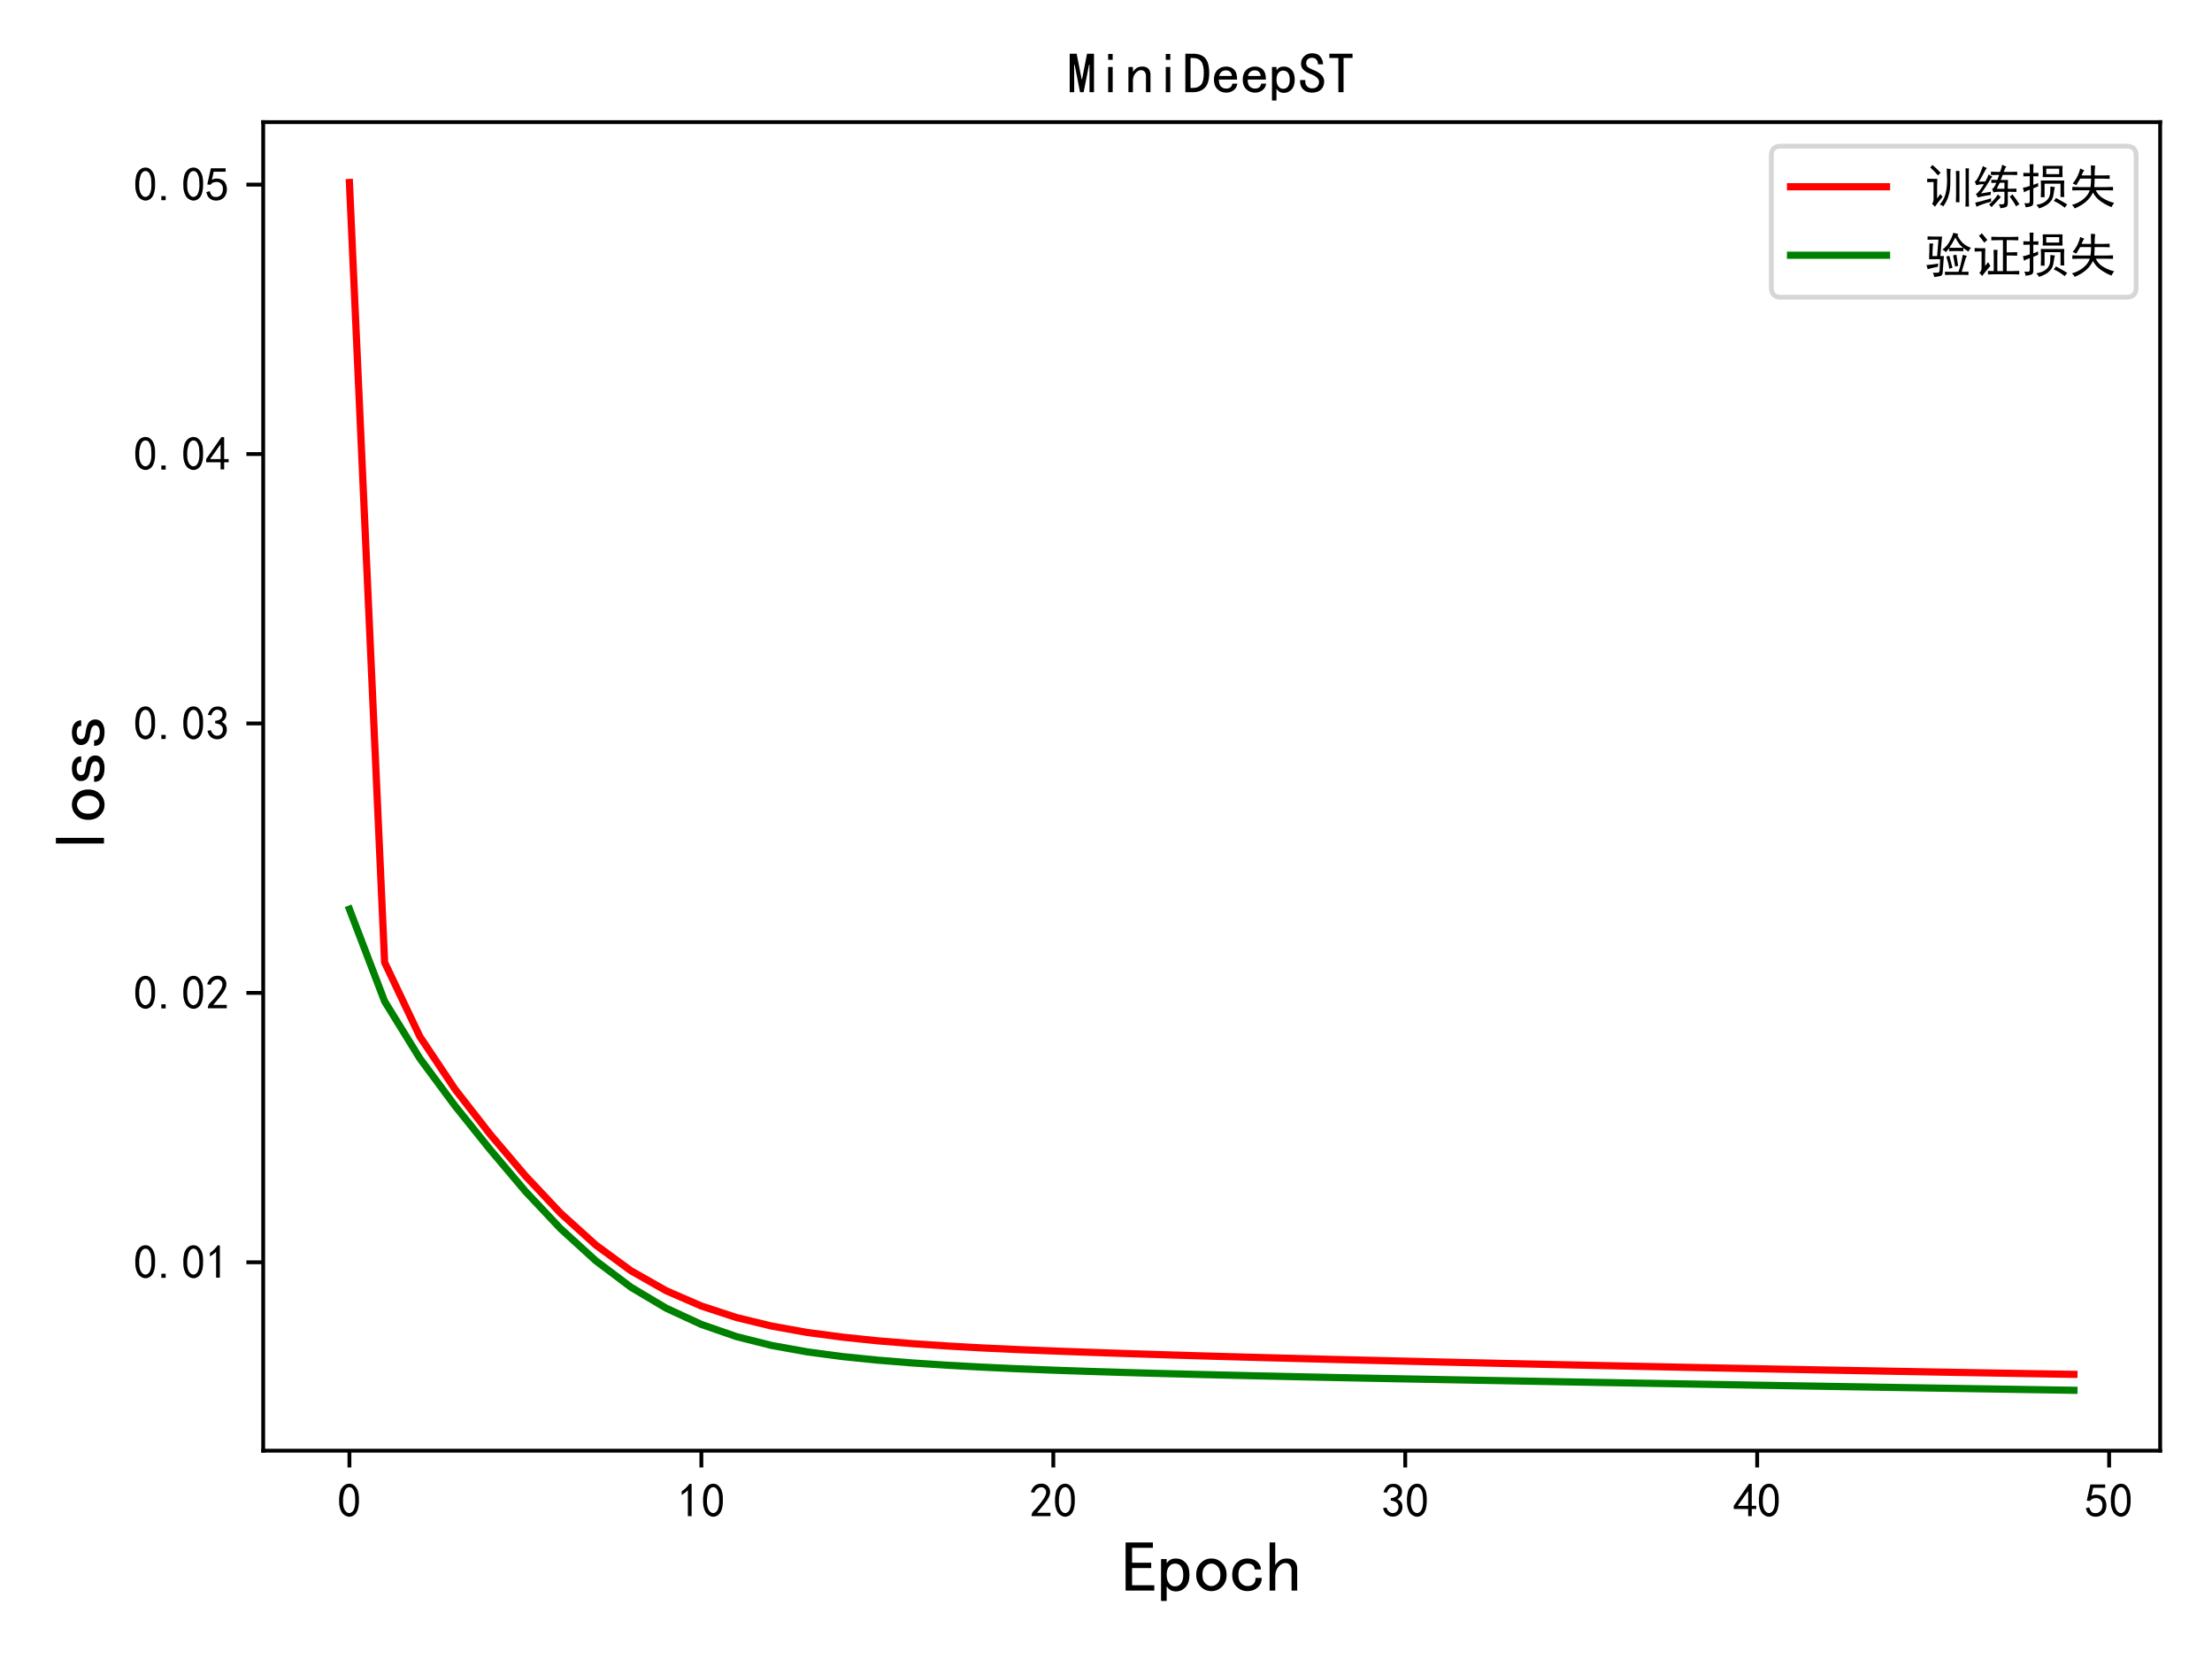 <?xml version="1.0" encoding="utf-8" standalone="no"?>
<!DOCTYPE svg PUBLIC "-//W3C//DTD SVG 1.1//EN"
  "http://www.w3.org/Graphics/SVG/1.1/DTD/svg11.dtd">
<!-- Created with matplotlib (https://matplotlib.org/) -->
<svg height="345.6pt" version="1.1" viewBox="0 0 460.8 345.6" width="460.8pt" xmlns="http://www.w3.org/2000/svg" xmlns:xlink="http://www.w3.org/1999/xlink">
 <defs>
  <style type="text/css">
*{stroke-linecap:butt;stroke-linejoin:round;}
  </style>
 </defs>
 <g id="figure_1">
  <g id="patch_1">
   <path d="M 0 345.6 
L 460.8 345.6 
L 460.8 0 
L 0 0 
z
" style="fill:#ffffff;"/>
  </g>
  <g id="axes_1">
   <g id="patch_2">
    <path d="M 54.83 302.2 
L 450 302.2 
L 450 25.44 
L 54.83 25.44 
z
" style="fill:#ffffff;"/>
   </g>
   <g id="matplotlib.axis_1">
    <g id="xtick_1">
     <g id="line2d_1">
      <defs>
       <path d="M 0 0 
L 0 3.5 
" id="mef473e67bf" style="stroke:#000000;stroke-width:0.8;"/>
      </defs>
      <g>
       <use style="stroke:#000000;stroke-width:0.8;" x="72.792" xlink:href="#mef473e67bf" y="302.2"/>
      </g>
     </g>
     <g id="text_1">
      <!-- 0 -->
      <defs>
       <path d="M 3.125 29.297 
Q 3.906 50 6.438 56.047 
Q 8.984 62.109 13.672 66.016 
Q 18.359 69.922 25.188 69.922 
Q 32.031 69.922 37.109 64.25 
Q 42.188 58.594 43.75 50 
Q 45.312 41.406 44.719 30.266 
Q 44.141 19.141 40.812 12.109 
Q 37.5 5.078 30.859 2.344 
Q 24.219 -0.391 17.578 2.922 
Q 10.938 6.25 8.203 11.719 
Q 5.469 17.188 4.297 23.234 
Q 3.125 29.297 3.906 50 
z
M 12.891 52.734 
Q 10.547 31.25 12.5 22.844 
Q 14.453 14.453 18.938 10.938 
Q 23.438 7.422 28.125 9.562 
Q 32.812 11.719 34.953 18.156 
Q 37.109 24.609 37.109 32.219 
Q 37.109 39.844 36.516 46.094 
Q 35.938 52.344 33 57.422 
Q 30.078 62.5 25.188 62.688 
Q 20.312 62.891 16.594 57.812 
Q 12.891 52.734 10.547 31.25 
z
" id="SimHei-48"/>
      </defs>
      <g transform="translate(70.292 316.075)scale(0.1 -0.1)">
       <use xlink:href="#SimHei-48"/>
      </g>
     </g>
    </g>
    <g id="xtick_2">
     <g id="line2d_2">
      <g>
       <use style="stroke:#000000;stroke-width:0.8;" x="146.108" xlink:href="#mef473e67bf" y="302.2"/>
      </g>
     </g>
     <g id="text_2">
      <!-- 10 -->
      <defs>
       <path d="M 21.875 56.25 
Q 16.797 51.172 8.984 46.484 
L 8.984 53.906 
Q 18.75 60.547 25 69.531 
L 29.688 69.531 
L 29.688 2.344 
L 21.875 2.344 
z
" id="SimHei-49"/>
      </defs>
      <g transform="translate(141.108 316.075)scale(0.1 -0.1)">
       <use xlink:href="#SimHei-49"/>
       <use x="50" xlink:href="#SimHei-48"/>
      </g>
     </g>
    </g>
    <g id="xtick_3">
     <g id="line2d_3">
      <g>
       <use style="stroke:#000000;stroke-width:0.8;" x="219.423" xlink:href="#mef473e67bf" y="302.2"/>
      </g>
     </g>
     <g id="text_3">
      <!-- 20 -->
      <defs>
       <path d="M 4.688 3.906 
Q 5.078 9.766 10.156 14.453 
Q 15.234 19.141 23.047 29.094 
Q 30.859 39.062 33.203 44.531 
Q 35.547 50 34.953 53.906 
Q 34.375 57.812 31.25 60.344 
Q 28.125 62.891 24.016 62.5 
Q 19.922 62.109 16.203 59.375 
Q 12.5 56.641 10.547 51.172 
L 3.125 52.344 
Q 6.25 61.328 11.125 65.422 
Q 16.016 69.531 22.656 69.922 
Q 26.562 70.312 29.688 69.719 
Q 32.812 69.141 36.125 66.984 
Q 39.453 64.844 41.594 60.547 
Q 43.75 56.25 43.156 50.188 
Q 42.578 44.141 37.109 35.734 
Q 31.641 27.344 16.016 9.375 
L 44.141 9.375 
L 44.141 2.344 
L 4.688 2.344 
z
" id="SimHei-50"/>
      </defs>
      <g transform="translate(214.423 316.075)scale(0.1 -0.1)">
       <use xlink:href="#SimHei-50"/>
       <use x="50" xlink:href="#SimHei-48"/>
      </g>
     </g>
    </g>
    <g id="xtick_4">
     <g id="line2d_4">
      <g>
       <use style="stroke:#000000;stroke-width:0.8;" x="292.738" xlink:href="#mef473e67bf" y="302.2"/>
      </g>
     </g>
     <g id="text_4">
      <!-- 30 -->
      <defs>
       <path d="M 3.906 19.141 
L 10.938 20.312 
Q 12.5 15.234 16.016 11.906 
Q 19.531 8.594 24.797 8.781 
Q 30.078 8.984 33.203 13.078 
Q 36.328 17.188 35.938 22.453 
Q 35.547 27.734 31.828 30.656 
Q 28.125 33.594 19.922 34.766 
L 19.922 39.844 
Q 28.125 40.625 31.828 44.141 
Q 35.547 47.656 35.156 53.312 
Q 34.766 58.984 30.078 61.516 
Q 25.391 64.062 20.109 62.109 
Q 14.844 60.156 11.719 51.172 
L 4.688 52.344 
Q 7.031 59.375 11.125 64.062 
Q 15.234 68.75 22.266 69.531 
Q 29.297 70.312 34.562 67.766 
Q 39.844 65.234 41.984 59.953 
Q 44.141 54.688 42.578 48.438 
Q 41.016 42.188 33.594 37.5 
Q 39.062 35.156 41.984 30.469 
Q 44.922 25.781 43.938 18.156 
Q 42.969 10.547 37.109 5.859 
Q 31.25 1.172 23.828 1.359 
Q 16.406 1.562 10.938 6.047 
Q 5.469 10.547 3.906 19.141 
z
" id="SimHei-51"/>
      </defs>
      <g transform="translate(287.738 316.075)scale(0.1 -0.1)">
       <use xlink:href="#SimHei-51"/>
       <use x="50" xlink:href="#SimHei-48"/>
      </g>
     </g>
    </g>
    <g id="xtick_5">
     <g id="line2d_5">
      <g>
       <use style="stroke:#000000;stroke-width:0.8;" x="366.054" xlink:href="#mef473e67bf" y="302.2"/>
      </g>
     </g>
     <g id="text_5">
      <!-- 40 -->
      <defs>
       <path d="M 31.25 17.188 
L 1.172 17.188 
L 1.172 23.828 
L 32.812 69.531 
L 38.672 69.531 
L 38.672 23.828 
L 48.047 23.828 
L 48.047 17.188 
L 38.672 17.188 
L 38.672 2.344 
L 31.25 2.344 
z
M 31.25 23.828 
L 31.25 54.688 
L 9.375 23.828 
z
" id="SimHei-52"/>
      </defs>
      <g transform="translate(361.054 316.075)scale(0.1 -0.1)">
       <use xlink:href="#SimHei-52"/>
       <use x="50" xlink:href="#SimHei-48"/>
      </g>
     </g>
    </g>
    <g id="xtick_6">
     <g id="line2d_6">
      <g>
       <use style="stroke:#000000;stroke-width:0.8;" x="439.369" xlink:href="#mef473e67bf" y="302.2"/>
      </g>
     </g>
     <g id="text_6">
      <!-- 50 -->
      <defs>
       <path d="M 8.594 20.703 
Q 11.328 10.156 17.969 8.984 
Q 24.609 7.812 28.703 10.344 
Q 32.812 12.891 34.562 16.984 
Q 36.328 21.094 36.125 26.172 
Q 35.938 31.25 33.391 34.766 
Q 30.859 38.281 26.953 39.453 
Q 23.047 40.625 18.156 39.453 
Q 13.281 38.281 10.156 33.984 
L 3.516 34.766 
Q 4.297 37.109 10.938 68.359 
L 41.797 68.359 
L 41.797 61.328 
L 16.797 61.328 
Q 14.844 50.781 12.891 44.531 
Q 18.75 47.266 23.828 47.062 
Q 28.906 46.875 33.594 44.719 
Q 38.281 42.578 40.422 38.859 
Q 42.578 35.156 43.547 31.438 
Q 44.531 27.734 44.328 23.438 
Q 44.141 19.141 42.578 14.641 
Q 41.016 10.156 37.891 7.219 
Q 34.766 4.297 30.266 2.531 
Q 25.781 0.781 19.922 1.172 
Q 14.062 1.562 8.781 5.469 
Q 3.516 9.375 1.562 18.75 
z
" id="SimHei-53"/>
      </defs>
      <g transform="translate(434.369 316.075)scale(0.1 -0.1)">
       <use xlink:href="#SimHei-53"/>
       <use x="50" xlink:href="#SimHei-48"/>
      </g>
     </g>
    </g>
    <g id="text_7">
     <!-- Epoch -->
     <defs>
      <path d="M 45.312 1.953 
L 5.469 1.953 
L 5.469 68.75 
L 43.359 68.75 
L 43.359 61.328 
L 14.453 61.328 
L 14.453 40.625 
L 41.016 40.625 
L 41.016 33.203 
L 14.453 33.203 
L 14.453 9.375 
L 45.312 9.375 
z
" id="SimHei-69"/>
      <path d="M 44.141 23.828 
Q 44.141 12.5 38.672 6.641 
Q 33.203 0.781 25.391 0.781 
Q 21.094 0.781 17.969 2.531 
Q 14.844 4.297 12.5 7.812 
L 12.5 -12.5 
L 4.688 -12.5 
L 4.688 45.703 
L 12.5 45.703 
L 12.5 39.844 
Q 14.844 43.359 17.969 44.922 
Q 21.094 46.484 25.391 46.484 
Q 33.203 46.484 38.672 40.812 
Q 44.141 35.156 44.141 23.828 
z
M 35.547 23.828 
Q 35.547 31.25 32.609 35.344 
Q 29.688 39.453 23.828 39.453 
Q 19.141 39.453 15.812 35.344 
Q 12.5 31.25 12.5 23.828 
Q 12.5 16.406 15.812 12.109 
Q 19.141 7.812 23.828 7.812 
Q 29.688 7.812 32.609 12.109 
Q 35.547 16.406 35.547 23.828 
z
" id="SimHei-112"/>
      <path d="M 45.703 23.828 
Q 45.703 13.672 39.453 7.422 
Q 33.203 1.172 24.609 1.172 
Q 16.016 1.172 9.766 7.422 
Q 3.516 13.672 3.516 23.828 
Q 3.516 33.984 9.766 40.234 
Q 16.016 46.484 24.609 46.484 
Q 33.203 46.484 39.453 40.234 
Q 45.703 33.984 45.703 23.828 
z
M 37.109 23.828 
Q 37.109 31.641 33.203 35.547 
Q 29.297 39.453 24.609 39.453 
Q 19.922 39.453 16.016 35.547 
Q 12.109 31.641 12.109 23.828 
Q 12.109 16.016 16.016 12.109 
Q 19.922 8.203 24.609 8.203 
Q 29.297 8.203 33.203 12.109 
Q 37.109 16.016 37.109 23.828 
z
" id="SimHei-111"/>
      <path d="M 44.531 19.531 
Q 44.531 11.328 38.859 6.25 
Q 33.203 1.172 24.609 1.172 
Q 16.016 1.172 9.766 7.219 
Q 3.516 13.281 3.516 23.828 
Q 3.516 34.375 9.766 40.422 
Q 16.016 46.484 24.609 46.484 
Q 33.203 46.484 38.281 41.984 
Q 43.359 37.5 43.359 31.25 
L 34.766 31.25 
Q 34.375 35.938 31.438 37.688 
Q 28.516 39.453 24.609 39.453 
Q 19.922 39.453 16.016 35.734 
Q 12.109 32.031 12.109 23.828 
Q 12.109 15.625 16.016 11.906 
Q 19.922 8.203 24.609 8.203 
Q 29.688 8.203 32.812 10.938 
Q 35.938 13.672 35.938 19.531 
z
" id="SimHei-99"/>
      <path d="M 43.75 1.953 
L 35.938 1.953 
L 35.938 30.078 
Q 35.938 34.766 33.594 37.5 
Q 31.25 40.234 27.344 40.234 
Q 22.266 40.234 17.766 34.953 
Q 13.281 29.688 13.281 21.875 
L 13.281 1.953 
L 5.469 1.953 
L 5.469 68.75 
L 13.281 68.75 
L 13.281 37.5 
Q 16.406 41.797 20.109 44.141 
Q 23.828 46.484 29.688 46.484 
Q 36.719 46.484 40.234 42.578 
Q 43.75 38.672 43.75 32.812 
z
" id="SimHei-104"/>
     </defs>
     <g transform="translate(233.665 331.637)scale(0.15 -0.15)">
      <use xlink:href="#SimHei-69"/>
      <use x="50" xlink:href="#SimHei-112"/>
      <use x="100" xlink:href="#SimHei-111"/>
      <use x="150" xlink:href="#SimHei-99"/>
      <use x="200" xlink:href="#SimHei-104"/>
     </g>
    </g>
   </g>
   <g id="matplotlib.axis_2">
    <g id="ytick_1">
     <g id="line2d_7">
      <defs>
       <path d="M 0 0 
L -3.5 0 
" id="m5e5b34ed48" style="stroke:#000000;stroke-width:0.8;"/>
      </defs>
      <g>
       <use style="stroke:#000000;stroke-width:0.8;" x="54.83" xlink:href="#m5e5b34ed48" y="262.956"/>
      </g>
     </g>
     <g id="text_8">
      <!-- 0.01 -->
      <defs>
       <path d="M 16.797 1.953 
L 7.812 1.953 
L 7.812 10.547 
L 16.797 10.547 
z
" id="SimHei-46"/>
      </defs>
      <g transform="translate(27.83 266.394)scale(0.1 -0.1)">
       <use xlink:href="#SimHei-48"/>
       <use x="50" xlink:href="#SimHei-46"/>
       <use x="100" xlink:href="#SimHei-48"/>
       <use x="150" xlink:href="#SimHei-49"/>
      </g>
     </g>
    </g>
    <g id="ytick_2">
     <g id="line2d_8">
      <g>
       <use style="stroke:#000000;stroke-width:0.8;" x="54.83" xlink:href="#m5e5b34ed48" y="206.833"/>
      </g>
     </g>
     <g id="text_9">
      <!-- 0.02 -->
      <g transform="translate(27.83 210.27)scale(0.1 -0.1)">
       <use xlink:href="#SimHei-48"/>
       <use x="50" xlink:href="#SimHei-46"/>
       <use x="100" xlink:href="#SimHei-48"/>
       <use x="150" xlink:href="#SimHei-50"/>
      </g>
     </g>
    </g>
    <g id="ytick_3">
     <g id="line2d_9">
      <g>
       <use style="stroke:#000000;stroke-width:0.8;" x="54.83" xlink:href="#m5e5b34ed48" y="150.709"/>
      </g>
     </g>
     <g id="text_10">
      <!-- 0.03 -->
      <g transform="translate(27.83 154.146)scale(0.1 -0.1)">
       <use xlink:href="#SimHei-48"/>
       <use x="50" xlink:href="#SimHei-46"/>
       <use x="100" xlink:href="#SimHei-48"/>
       <use x="150" xlink:href="#SimHei-51"/>
      </g>
     </g>
    </g>
    <g id="ytick_4">
     <g id="line2d_10">
      <g>
       <use style="stroke:#000000;stroke-width:0.8;" x="54.83" xlink:href="#m5e5b34ed48" y="94.585"/>
      </g>
     </g>
     <g id="text_11">
      <!-- 0.04 -->
      <g transform="translate(27.83 98.022)scale(0.1 -0.1)">
       <use xlink:href="#SimHei-48"/>
       <use x="50" xlink:href="#SimHei-46"/>
       <use x="100" xlink:href="#SimHei-48"/>
       <use x="150" xlink:href="#SimHei-52"/>
      </g>
     </g>
    </g>
    <g id="ytick_5">
     <g id="line2d_11">
      <g>
       <use style="stroke:#000000;stroke-width:0.8;" x="54.83" xlink:href="#m5e5b34ed48" y="38.461"/>
      </g>
     </g>
     <g id="text_12">
      <!-- 0.05 -->
      <g transform="translate(27.83 41.899)scale(0.1 -0.1)">
       <use xlink:href="#SimHei-48"/>
       <use x="50" xlink:href="#SimHei-46"/>
       <use x="100" xlink:href="#SimHei-48"/>
       <use x="150" xlink:href="#SimHei-53"/>
      </g>
     </g>
    </g>
    <g id="text_13">
     <!-- loss -->
     <defs>
      <path d="M 28.516 1.953 
L 20.703 1.953 
L 20.703 68.75 
L 28.516 68.75 
z
" id="SimHei-108"/>
      <path d="M 42.969 14.062 
Q 42.969 7.812 38.078 4.484 
Q 33.203 1.172 25.781 1.172 
Q 16.406 1.172 11.328 4.875 
Q 6.25 8.594 6.25 15.625 
L 14.062 15.625 
Q 14.062 10.938 17.375 9.375 
Q 20.703 7.812 25.391 7.812 
Q 30.078 7.812 32.422 9.562 
Q 34.766 11.328 34.766 14.062 
Q 34.766 16.016 32.812 17.969 
Q 30.859 19.922 23.047 21.094 
Q 14.062 22.266 10.734 25.578 
Q 7.422 28.906 7.422 34.375 
Q 7.422 39.062 11.906 42.766 
Q 16.406 46.484 25 46.484 
Q 32.812 46.484 37.297 42.969 
Q 41.797 39.453 41.797 33.594 
L 33.984 33.594 
Q 33.984 37.109 31.438 38.469 
Q 28.906 39.844 25 39.844 
Q 19.922 39.844 17.766 38.078 
Q 15.625 36.328 15.625 33.984 
Q 15.625 31.25 17.578 29.688 
Q 19.531 28.125 25.781 27.344 
Q 35.938 25.781 39.453 22.453 
Q 42.969 19.141 42.969 14.062 
z
" id="SimHei-115"/>
     </defs>
     <g transform="translate(21.955 178.82)rotate(-90)scale(0.15 -0.15)">
      <use xlink:href="#SimHei-108"/>
      <use x="50" xlink:href="#SimHei-111"/>
      <use x="100" xlink:href="#SimHei-115"/>
      <use x="150" xlink:href="#SimHei-115"/>
     </g>
    </g>
   </g>
   <g id="line2d_12">
    <path clip-path="url(#p2496e6e6f3)" d="M 72.792 38.02 
L 80.124 200.475 
L 87.455 215.923 
L 94.787 226.9 
L 102.118 236.305 
L 109.45 244.945 
L 116.782 252.733 
L 124.113 259.354 
L 131.445 264.729 
L 138.776 268.884 
L 146.108 272.07 
L 153.439 274.473 
L 160.771 276.248 
L 168.102 277.567 
L 175.434 278.542 
L 182.765 279.311 
L 190.097 279.906 
L 197.428 280.399 
L 204.76 280.805 
L 212.092 281.143 
L 219.423 281.434 
L 226.755 281.701 
L 234.086 281.95 
L 241.418 282.184 
L 248.749 282.409 
L 256.081 282.618 
L 263.412 282.819 
L 270.744 283.012 
L 278.075 283.198 
L 285.407 283.38 
L 292.738 283.556 
L 300.07 283.729 
L 307.402 283.897 
L 314.733 284.061 
L 322.065 284.224 
L 329.396 284.381 
L 336.728 284.536 
L 344.059 284.689 
L 351.391 284.839 
L 358.722 284.985 
L 366.054 285.129 
L 373.385 285.27 
L 380.717 285.409 
L 388.048 285.543 
L 395.38 285.676 
L 402.712 285.807 
L 410.043 285.936 
L 417.375 286.061 
L 424.706 286.184 
L 432.038 286.305 
" style="fill:none;stroke:#ff0000;stroke-linecap:square;stroke-width:1.5;"/>
   </g>
   <g id="line2d_13">
    <path clip-path="url(#p2496e6e6f3)" d="M 72.792 189.392 
L 80.124 208.595 
L 87.455 220.473 
L 94.787 230.368 
L 102.118 239.491 
L 109.45 248.17 
L 116.782 255.956 
L 124.113 262.634 
L 131.445 268.155 
L 138.776 272.521 
L 146.108 275.906 
L 153.439 278.445 
L 160.771 280.287 
L 168.102 281.611 
L 175.434 282.591 
L 182.765 283.339 
L 190.097 283.929 
L 197.428 284.409 
L 204.76 284.806 
L 212.092 285.143 
L 219.423 285.43 
L 226.755 285.68 
L 234.086 285.907 
L 241.418 286.112 
L 248.749 286.3 
L 256.081 286.478 
L 263.412 286.647 
L 270.744 286.809 
L 278.075 286.961 
L 285.407 287.109 
L 292.738 287.25 
L 300.07 287.386 
L 307.402 287.522 
L 314.733 287.654 
L 322.065 287.789 
L 329.396 287.921 
L 336.728 288.051 
L 344.059 288.178 
L 351.391 288.304 
L 358.722 288.431 
L 366.054 288.557 
L 373.385 288.681 
L 380.717 288.804 
L 388.048 288.922 
L 395.38 289.042 
L 402.712 289.157 
L 410.043 289.274 
L 417.375 289.389 
L 424.706 289.504 
L 432.038 289.62 
" style="fill:none;stroke:#008000;stroke-linecap:square;stroke-width:1.5;"/>
   </g>
   <g id="patch_3">
    <path d="M 54.83 302.2 
L 54.83 25.44 
" style="fill:none;stroke:#000000;stroke-linecap:square;stroke-linejoin:miter;stroke-width:0.8;"/>
   </g>
   <g id="patch_4">
    <path d="M 450 302.2 
L 450 25.44 
" style="fill:none;stroke:#000000;stroke-linecap:square;stroke-linejoin:miter;stroke-width:0.8;"/>
   </g>
   <g id="patch_5">
    <path d="M 54.83 302.2 
L 450 302.2 
" style="fill:none;stroke:#000000;stroke-linecap:square;stroke-linejoin:miter;stroke-width:0.8;"/>
   </g>
   <g id="patch_6">
    <path d="M 54.83 25.44 
L 450 25.44 
" style="fill:none;stroke:#000000;stroke-linecap:square;stroke-linejoin:miter;stroke-width:0.8;"/>
   </g>
   <g id="text_14">
    <!-- MiniDeepST -->
    <defs>
     <path d="M 45.703 1.953 
L 37.891 1.953 
L 37.891 49.609 
L 37.109 49.609 
L 27.734 1.953 
L 21.484 1.953 
L 12.109 49.609 
L 11.328 49.609 
L 11.328 1.953 
L 3.516 1.953 
L 3.516 68.75 
L 15.625 68.75 
L 24.219 24.609 
L 25 24.609 
L 33.594 68.75 
L 45.703 68.75 
z
" id="SimHei-77"/>
     <path d="M 28.125 58.203 
L 20.312 58.203 
L 20.312 68.359 
L 28.125 68.359 
z
M 28.125 1.953 
L 20.312 1.953 
L 20.312 45.703 
L 28.125 45.703 
z
" id="SimHei-105"/>
     <path d="M 43.75 1.953 
L 35.938 1.953 
L 35.938 30.078 
Q 35.938 34.766 33.594 37.5 
Q 31.25 40.234 27.344 40.234 
Q 22.266 40.234 17.766 34.953 
Q 13.281 29.688 13.281 21.875 
L 13.281 1.953 
L 5.469 1.953 
L 5.469 45.703 
L 13.281 45.703 
L 13.281 37.5 
Q 16.406 41.797 20.109 44.141 
Q 23.828 46.484 29.688 46.484 
Q 36.719 46.484 40.234 42.578 
Q 43.75 38.672 43.75 32.812 
z
" id="SimHei-110"/>
     <path d="M 45.703 35.156 
Q 45.703 17.188 38.078 9.562 
Q 30.469 1.953 17.578 1.953 
L 4.297 1.953 
L 4.297 68.75 
L 17.578 68.75 
Q 32.031 68.75 38.859 60.938 
Q 45.703 53.125 45.703 35.156 
z
M 36.328 35.156 
Q 36.328 49.609 31.641 55.469 
Q 26.953 61.328 17.578 61.328 
L 13.281 61.328 
L 13.281 9.375 
L 17.578 9.375 
Q 26.953 9.375 31.641 15.031 
Q 36.328 20.703 36.328 35.156 
z
" id="SimHei-68"/>
     <path d="M 44.531 16.797 
Q 43.75 9.766 38.281 5.469 
Q 32.812 1.172 25.391 1.172 
Q 16.016 1.172 9.953 7.219 
Q 3.906 13.281 3.906 23.828 
Q 3.906 34.375 9.953 40.422 
Q 16.016 46.484 25.391 46.484 
Q 33.594 46.484 38.859 41.203 
Q 44.141 35.938 44.141 23.828 
L 12.5 23.828 
Q 12.5 15.234 16.203 11.719 
Q 19.922 8.203 25.391 8.203 
Q 29.688 8.203 32.422 10.344 
Q 35.156 12.5 35.938 16.797 
z
M 35.156 30.078 
Q 34.375 35.547 31.641 37.688 
Q 28.906 39.844 24.609 39.844 
Q 20.703 39.844 17.578 37.688 
Q 14.453 35.547 12.891 30.078 
z
" id="SimHei-101"/>
     <path d="M 45.312 20.703 
Q 45.312 11.719 39.641 6.438 
Q 33.984 1.172 24.219 1.172 
Q 14.453 1.172 8.984 6.641 
Q 3.516 12.109 3.516 20.312 
L 3.516 23.047 
L 12.5 23.047 
L 12.5 20.703 
Q 12.5 14.844 16.016 11.719 
Q 19.531 8.594 24.219 8.594 
Q 30.469 8.594 33.391 11.906 
Q 36.328 15.234 36.328 19.922 
Q 36.328 23.828 32.812 27.141 
Q 29.297 30.469 22.656 33.203 
Q 13.281 36.719 9.172 41.016 
Q 5.078 45.312 5.078 51.172 
Q 5.078 59.375 10.734 64.453 
Q 16.406 69.531 24.219 69.531 
Q 34.375 69.531 38.859 63.469 
Q 43.359 57.422 43.359 50.391 
L 34.375 50.391 
Q 34.766 54.688 32.031 58.203 
Q 29.297 61.719 24.219 61.719 
Q 19.531 61.719 16.797 59.172 
Q 14.062 56.641 14.062 52.344 
Q 14.062 48.828 16.203 46.281 
Q 18.359 43.75 27.344 40.234 
Q 35.938 36.719 40.625 31.828 
Q 45.312 26.953 45.312 20.703 
z
" id="SimHei-83"/>
     <path d="M 44.531 61.328 
L 28.906 61.328 
L 28.906 1.953 
L 19.922 1.953 
L 19.922 61.328 
L 4.297 61.328 
L 4.297 68.75 
L 44.531 68.75 
z
" id="SimHei-84"/>
    </defs>
    <g transform="translate(222.415 19.44)scale(0.12 -0.12)">
     <use xlink:href="#SimHei-77"/>
     <use x="50" xlink:href="#SimHei-105"/>
     <use x="100" xlink:href="#SimHei-110"/>
     <use x="150" xlink:href="#SimHei-105"/>
     <use x="200" xlink:href="#SimHei-68"/>
     <use x="250" xlink:href="#SimHei-101"/>
     <use x="300" xlink:href="#SimHei-101"/>
     <use x="350" xlink:href="#SimHei-112"/>
     <use x="400" xlink:href="#SimHei-83"/>
     <use x="450" xlink:href="#SimHei-84"/>
    </g>
   </g>
   <g id="legend_1">
    <g id="patch_7">
     <path d="M 371 61.917 
L 443 61.917 
Q 445 61.917 445 59.917 
L 445 32.44 
Q 445 30.44 443 30.44 
L 371 30.44 
Q 369 30.44 369 32.44 
L 369 59.917 
Q 369 61.917 371 61.917 
z
" style="fill:#ffffff;opacity:0.8;stroke:#cccccc;stroke-linejoin:miter;"/>
    </g>
    <g id="line2d_14">
     <path d="M 373 38.909 
L 393 38.909 
" style="fill:none;stroke:#ff0000;stroke-linecap:square;stroke-width:1.5;"/>
    </g>
    <g id="line2d_15"/>
    <g id="text_15">
     <!-- 训练损失 -->
     <defs>
      <path d="M 25.781 51.562 
Q 25.391 42.578 25.391 34.766 
L 25.391 10.547 
Q 30.469 17.578 32.031 19.922 
Q 33.984 17.578 36.719 14.062 
Q 31.641 7.812 28.125 3.312 
Q 24.609 -1.172 20.703 -6.641 
Q 17.969 -3.125 14.844 -0.781 
Q 17.969 3.516 17.969 9.766 
L 17.969 44.922 
L 15.234 44.922 
Q 9.375 44.922 4.688 44.531 
L 4.688 51.953 
Q 9.375 51.562 15.234 51.562 
z
M 53.516 71.875 
Q 52.734 67.969 52.922 52.531 
Q 53.125 37.109 52.141 29.484 
Q 51.172 21.875 48.234 13.078 
Q 45.312 4.297 38.281 -5.859 
Q 34.766 -3.125 30.859 -1.953 
Q 39.844 7.812 43.156 21.281 
Q 46.484 34.766 46.094 52.141 
Q 45.703 69.531 45.312 73.047 
Q 49.219 72.266 53.516 71.875 
z
M 91.797 73.438 
Q 91.406 70.312 91.406 62.109 
L 91.406 9.766 
Q 91.406 1.953 91.797 -6.25 
L 84.375 -6.25 
Q 84.766 1.953 84.766 9.375 
L 84.766 62.109 
Q 84.766 70.312 84.375 73.438 
L 91.797 73.438 
z
M 71.875 2.734 
L 64.453 2.734 
Q 64.844 11.328 64.844 17.969 
L 64.844 56.25 
Q 64.844 63.281 64.453 67.969 
L 71.875 67.969 
z
M 15.625 80.469 
Q 25.781 71.875 32.812 64.062 
Q 29.297 61.328 27.344 58.594 
Q 16.406 71.094 10.938 75 
Q 13.281 77.344 15.625 80.469 
z
" id="SimHei-35757"/>
      <path d="M 51.562 59.766 
Q 46.094 59.766 37.5 59.375 
L 37.5 66.406 
Q 46.094 66.016 51.953 66.016 
L 56.641 66.016 
Q 60.547 77.344 60.938 80.859 
Q 65.625 78.516 69.531 76.953 
Q 67.969 75.391 66.594 72.062 
Q 65.234 68.75 64.062 66.016 
L 78.516 66.016 
Q 84.766 66.016 92.188 66.406 
L 92.188 59.375 
Q 86.719 59.766 78.516 59.766 
L 62.109 59.766 
Q 60.156 55.078 57.812 49.219 
L 73.047 49.219 
Q 72.656 44.922 72.656 38.672 
L 72.656 30.859 
L 77.734 30.859 
Q 83.594 30.859 90.625 31.25 
L 90.625 24.219 
Q 83.594 24.609 77.734 24.609 
L 72.656 24.609 
L 72.656 1.953 
Q 72.656 -4.688 69.719 -6.641 
Q 66.797 -8.594 57.031 -9.766 
Q 56.641 -5.859 53.906 -1.562 
Q 63.672 -1.953 64.641 -0.391 
Q 65.625 1.172 65.625 5.078 
L 65.625 24.609 
L 53.516 24.609 
Q 50.781 24.609 48.438 24.406 
Q 46.094 24.219 42.969 23.047 
Q 41.406 26.953 39.844 30.469 
Q 43.75 31.641 48.828 43.359 
Q 46.094 43.359 38.281 42.969 
L 38.281 49.609 
Q 47.266 49.219 50.781 49.219 
Q 53.125 55.078 54.688 59.766 
z
M 25.781 46.094 
Q 29.297 51.562 32.812 60.938 
Q 36.328 58.203 40.234 56.25 
Q 36.328 51.172 31.641 42.969 
Q 26.953 34.766 16.797 21.094 
Q 20.312 21.875 37.5 24.609 
Q 36.719 20.312 37.109 17.969 
Q 28.516 17.188 10.156 12.891 
Q 8.203 16.797 6.25 19.922 
Q 9.766 21.875 13.859 27.141 
Q 17.969 32.422 22.656 40.234 
Q 20.312 40.625 15.812 40.031 
Q 11.328 39.453 7.031 38.281 
Q 5.469 41.797 3.906 45.703 
Q 7.812 48.047 12.688 58.203 
Q 17.578 68.359 20.703 78.125 
Q 25 75.391 28.906 74.219 
Q 25 68.359 21.672 61.906 
Q 18.359 55.469 12.5 45.703 
Q 21.484 45.703 25.781 46.094 
z
M 37.891 10.938 
Q 37.5 6.641 37.891 3.906 
Q 31.25 2.344 22.844 -0.391 
Q 14.453 -3.125 7.422 -6.641 
Q 6.25 -2.344 4.688 1.953 
Q 14.844 4.297 18.547 5.266 
Q 22.266 6.25 37.891 10.938 
z
M 58.203 13.672 
Q 57.031 12.5 51.359 6.25 
Q 45.703 0 38.672 -7.422 
Q 35.938 -3.906 33.594 -1.953 
Q 37.891 1.562 42.969 7.219 
Q 48.047 12.891 51.953 19.141 
Q 54.297 16.406 58.203 13.672 
z
M 82.422 19.141 
Q 92.578 5.859 96.875 -1.562 
Q 92.969 -3.125 89.844 -5.859 
Q 85.547 2.734 76.562 14.844 
Q 79.297 16.406 82.422 19.141 
z
M 65.625 30.859 
L 65.625 43.359 
L 55.859 43.359 
Q 51.953 35.156 49.609 30.859 
z
" id="SimHei-32451"/>
      <path d="M 18.359 71.875 
Q 18.359 77.344 17.969 82.031 
L 26.172 82.031 
Q 25.781 77.734 25.781 71.875 
L 25.781 63.672 
Q 30.469 63.672 36.328 64.062 
L 36.328 56.641 
Q 30.469 57.031 25.781 57.031 
L 25.781 39.062 
Q 29.297 39.844 35.547 42.969 
Q 35.547 39.844 35.938 35.938 
Q 31.641 34.375 25.781 31.641 
L 25.781 2.734 
Q 25.781 -3.516 22.266 -5.078 
Q 18.75 -6.641 9.766 -7.812 
Q 9.375 -3.906 7.031 0.781 
Q 12.5 0.391 15.422 0.578 
Q 18.359 0.781 18.359 5.469 
L 18.359 28.906 
Q 10.547 26.172 6.25 23.438 
Q 5.859 28.125 3.906 32.812 
Q 9.375 33.594 18.359 36.719 
L 18.359 57.031 
Q 10.156 57.031 5.078 56.641 
L 5.078 64.062 
Q 9.766 63.672 18.359 63.672 
z
M 86.719 78.516 
Q 86.328 72.656 86.328 66.797 
Q 86.328 61.328 86.719 55.078 
L 45.312 55.078 
Q 45.703 61.328 45.703 66.797 
Q 45.703 72.656 45.312 78.516 
L 86.719 78.516 
z
M 90.234 48.047 
Q 89.844 42.578 89.844 36.719 
L 89.844 26.953 
Q 89.844 21.094 90.234 13.672 
L 82.422 13.672 
L 82.422 41.406 
L 49.219 41.406 
L 49.219 13.281 
L 41.406 13.281 
Q 41.797 19.922 41.797 26.562 
L 41.797 36.328 
Q 41.797 40.625 41.406 48.047 
L 90.234 48.047 
z
M 70.703 34.375 
Q 69.141 28.516 68.156 20.891 
Q 67.188 13.281 64.453 8.391 
Q 61.719 3.516 56.25 -0.969 
Q 50.781 -5.469 37.891 -10.156 
Q 36.328 -7.031 32.031 -2.734 
Q 42.969 -0.781 49.016 3.125 
Q 55.078 7.031 57.812 11.906 
Q 60.547 16.797 60.938 22.844 
Q 61.328 28.906 61.328 35.547 
Q 66.016 34.766 70.703 34.375 
z
M 79.688 61.328 
L 79.688 72.656 
L 52.734 72.656 
L 52.734 61.328 
z
M 73.047 11.719 
Q 77.734 8.984 84.562 5.266 
Q 91.406 1.562 96.484 -1.953 
Q 93.359 -5.078 91.406 -8.594 
Q 86.328 -4.688 81.25 -1.359 
Q 76.172 1.953 68.359 5.469 
Q 71.094 8.594 73.047 11.719 
z
" id="SimHei-25439"/>
      <path d="M 32.031 69.531 
Q 30.078 67.578 26.172 58.594 
L 46.094 58.594 
Q 46.094 72.656 45.703 79.688 
Q 49.609 79.297 54.688 78.906 
Q 53.906 73.438 53.703 69.141 
Q 53.516 64.844 53.516 58.594 
L 71.875 58.594 
Q 78.125 58.594 84.766 58.984 
L 84.766 51.562 
Q 78.516 51.953 71.875 51.953 
L 53.516 51.953 
Q 53.516 43.359 52.734 34.375 
L 78.906 34.375 
Q 84.766 34.375 91.797 34.766 
L 91.797 27.344 
Q 84.766 27.734 78.906 27.734 
L 55.859 27.734 
Q 60.547 17.188 71.875 10.547 
Q 83.203 3.906 94.141 1.562 
Q 91.016 -2.344 88.672 -7.422 
Q 77.344 -3.125 66.406 4.484 
Q 55.469 12.109 50 23.047 
Q 45.312 12.891 36.328 4.688 
Q 27.344 -3.516 12.109 -10.156 
Q 10.156 -6.25 6.25 -2.734 
Q 19.531 0.781 29.875 9.172 
Q 40.234 17.578 43.359 27.734 
L 20.703 27.734 
Q 14.453 27.734 7.031 27.344 
L 7.031 34.766 
Q 14.453 34.375 20.703 34.375 
L 44.922 34.375 
Q 46.094 42.578 46.094 51.953 
L 23.438 51.953 
Q 18.75 43.75 15.234 38.281 
Q 12.109 40.234 7.812 41.797 
Q 14.844 50.391 18.547 58.594 
Q 22.266 66.797 23.438 73.047 
Q 28.125 70.703 32.031 69.531 
z
" id="SimHei-22833"/>
     </defs>
     <g transform="translate(401 42.409)scale(0.1 -0.1)">
      <use xlink:href="#SimHei-35757"/>
      <use x="100" xlink:href="#SimHei-32451"/>
      <use x="200" xlink:href="#SimHei-25439"/>
      <use x="300" xlink:href="#SimHei-22833"/>
     </g>
    </g>
    <g id="line2d_16">
     <path d="M 373 53.167 
L 393 53.167 
" style="fill:none;stroke:#008000;stroke-linecap:square;stroke-width:1.5;"/>
    </g>
    <g id="line2d_17"/>
    <g id="text_16">
     <!-- 验证损失 -->
     <defs>
      <path d="M 35.938 73.828 
Q 35.156 70.312 34.766 63.672 
L 32.031 33.203 
L 39.453 33.203 
Q 39.062 30.078 38.672 22.656 
L 37.109 1.172 
Q 37.109 -7.031 32.422 -8.203 
Q 27.734 -9.375 19.531 -10.547 
Q 18.359 -5.078 16.406 -1.562 
Q 24.609 -1.562 27.141 -1.359 
Q 29.688 -1.172 30.469 2.344 
L 31.641 26.562 
L 8.594 26.562 
Q 8.984 33.984 9.172 42.766 
Q 9.375 51.562 9.375 59.375 
L 17.188 59.375 
Q 16.406 55.078 16.016 48.234 
Q 15.625 41.406 15.625 33.203 
L 25.391 33.203 
L 28.125 67.578 
L 17.578 67.578 
Q 11.328 67.578 5.469 67.188 
L 5.469 74.219 
Q 11.328 73.828 17.578 73.828 
z
M 67.578 76.172 
Q 73.828 64.453 80.469 58.984 
Q 87.109 53.516 96.094 50.391 
Q 92.578 47.266 90.625 42.578 
Q 85.156 45.703 80.078 50 
L 80.078 43.359 
Q 75 43.75 65.625 43.75 
Q 56.25 43.75 50.391 43.359 
L 50.391 49.609 
Q 48.047 46.484 43.75 41.406 
Q 40.234 44.922 36.328 46.875 
Q 42.578 51.172 45.891 55.469 
Q 49.219 59.766 51.75 64.453 
Q 54.297 69.141 56.047 73.047 
Q 57.812 76.953 58.984 81.641 
Q 64.062 80.469 69.531 79.297 
z
M 87.5 33.594 
Q 85.547 31.25 84.375 27.141 
Q 83.203 23.047 80.656 14.25 
Q 78.125 5.469 76.562 0.391 
L 82.031 0.391 
Q 84.766 0.391 90.625 0.781 
L 90.625 -6.25 
Q 85.547 -5.859 82.031 -5.859 
L 51.953 -5.859 
Q 44.922 -5.859 41.797 -6.25 
L 41.797 0.781 
Q 46.484 0.391 52.344 0.391 
L 69.922 0.391 
Q 73.047 8.984 75 17.969 
L 78.906 35.938 
Q 82.031 34.766 87.5 33.594 
z
M 79.688 50.391 
Q 75 53.906 71.094 58.984 
Q 67.188 64.062 63.281 71.875 
Q 60.156 65.625 57.609 61.125 
Q 55.078 56.641 50.781 50.391 
z
M 50.781 33.984 
Q 52.344 28.516 54.094 21.484 
Q 55.859 14.453 57.422 8.594 
Q 53.906 8.203 50.781 6.641 
Q 49.609 14.062 48.234 19.141 
Q 46.875 24.219 44.531 32.031 
Q 47.656 33.203 50.781 33.984 
z
M 27.734 17.578 
Q 27.344 14.844 26.953 10.938 
Q 21.094 9.766 17.375 8.984 
Q 13.672 8.203 5.859 5.859 
Q 4.688 10.156 3.125 14.453 
Q 8.594 14.844 14.453 15.625 
Q 20.312 16.406 27.734 17.578 
z
M 67.188 25.781 
Q 67.969 20.703 69.141 12.891 
L 62.891 11.328 
Q 61.328 19.922 60.547 24.406 
Q 59.766 28.906 58.594 34.766 
Q 62.109 35.547 65.625 35.938 
z
" id="SimHei-39564"/>
      <path d="M 80.078 73.047 
Q 87.891 73.047 94.531 73.438 
L 94.531 66.016 
Q 87.891 66.406 80.078 66.406 
L 70.312 66.406 
L 70.312 41.016 
L 79.297 41.016 
Q 85.938 41.016 92.188 41.406 
L 92.188 33.984 
Q 86.328 34.375 79.297 34.375 
L 70.312 34.375 
L 70.312 1.953 
L 81.25 1.953 
Q 87.891 1.953 96.484 2.344 
L 96.484 -5.078 
Q 87.891 -4.688 81.25 -4.688 
L 46.875 -4.688 
Q 37.5 -4.688 31.25 -5.078 
L 31.25 2.344 
Q 37.5 1.953 43.359 1.953 
L 43.359 32.422 
Q 43.359 40.625 42.969 46.094 
L 51.172 46.094 
Q 50.781 41.016 50.781 32.422 
L 50.781 1.953 
L 62.5 1.953 
L 62.5 66.406 
L 55.469 66.406 
Q 46.484 66.406 38.281 66.016 
L 38.281 73.438 
Q 46.484 73.047 55.469 73.047 
z
M 13.281 -1.953 
Q 17.969 2.734 17.969 7.812 
L 17.969 42.969 
L 14.453 42.969 
Q 8.984 42.969 3.516 42.578 
L 3.516 50 
Q 8.594 49.609 14.453 49.609 
L 25.781 49.609 
Q 25.391 42.188 25.391 33.984 
L 25.391 12.5 
Q 28.906 16.797 31.641 20.703 
Q 33.594 16.406 36.328 12.891 
Q 32.031 7.812 28.312 3.312 
Q 24.609 -1.172 19.141 -8.203 
Q 16.406 -4.688 13.281 -1.953 
z
M 23.828 60.938 
Q 17.188 70.312 12.5 75.391 
Q 15.625 77.734 18.359 80.859 
L 30.078 66.797 
Q 26.172 64.062 23.828 60.938 
z
" id="SimHei-35777"/>
     </defs>
     <g transform="translate(401 56.667)scale(0.1 -0.1)">
      <use xlink:href="#SimHei-39564"/>
      <use x="100" xlink:href="#SimHei-35777"/>
      <use x="200" xlink:href="#SimHei-25439"/>
      <use x="300" xlink:href="#SimHei-22833"/>
     </g>
    </g>
   </g>
  </g>
 </g>
 <defs>
  <clipPath id="p2496e6e6f3">
   <rect height="276.76" width="395.17" x="54.83" y="25.44"/>
  </clipPath>
 </defs>
</svg>
